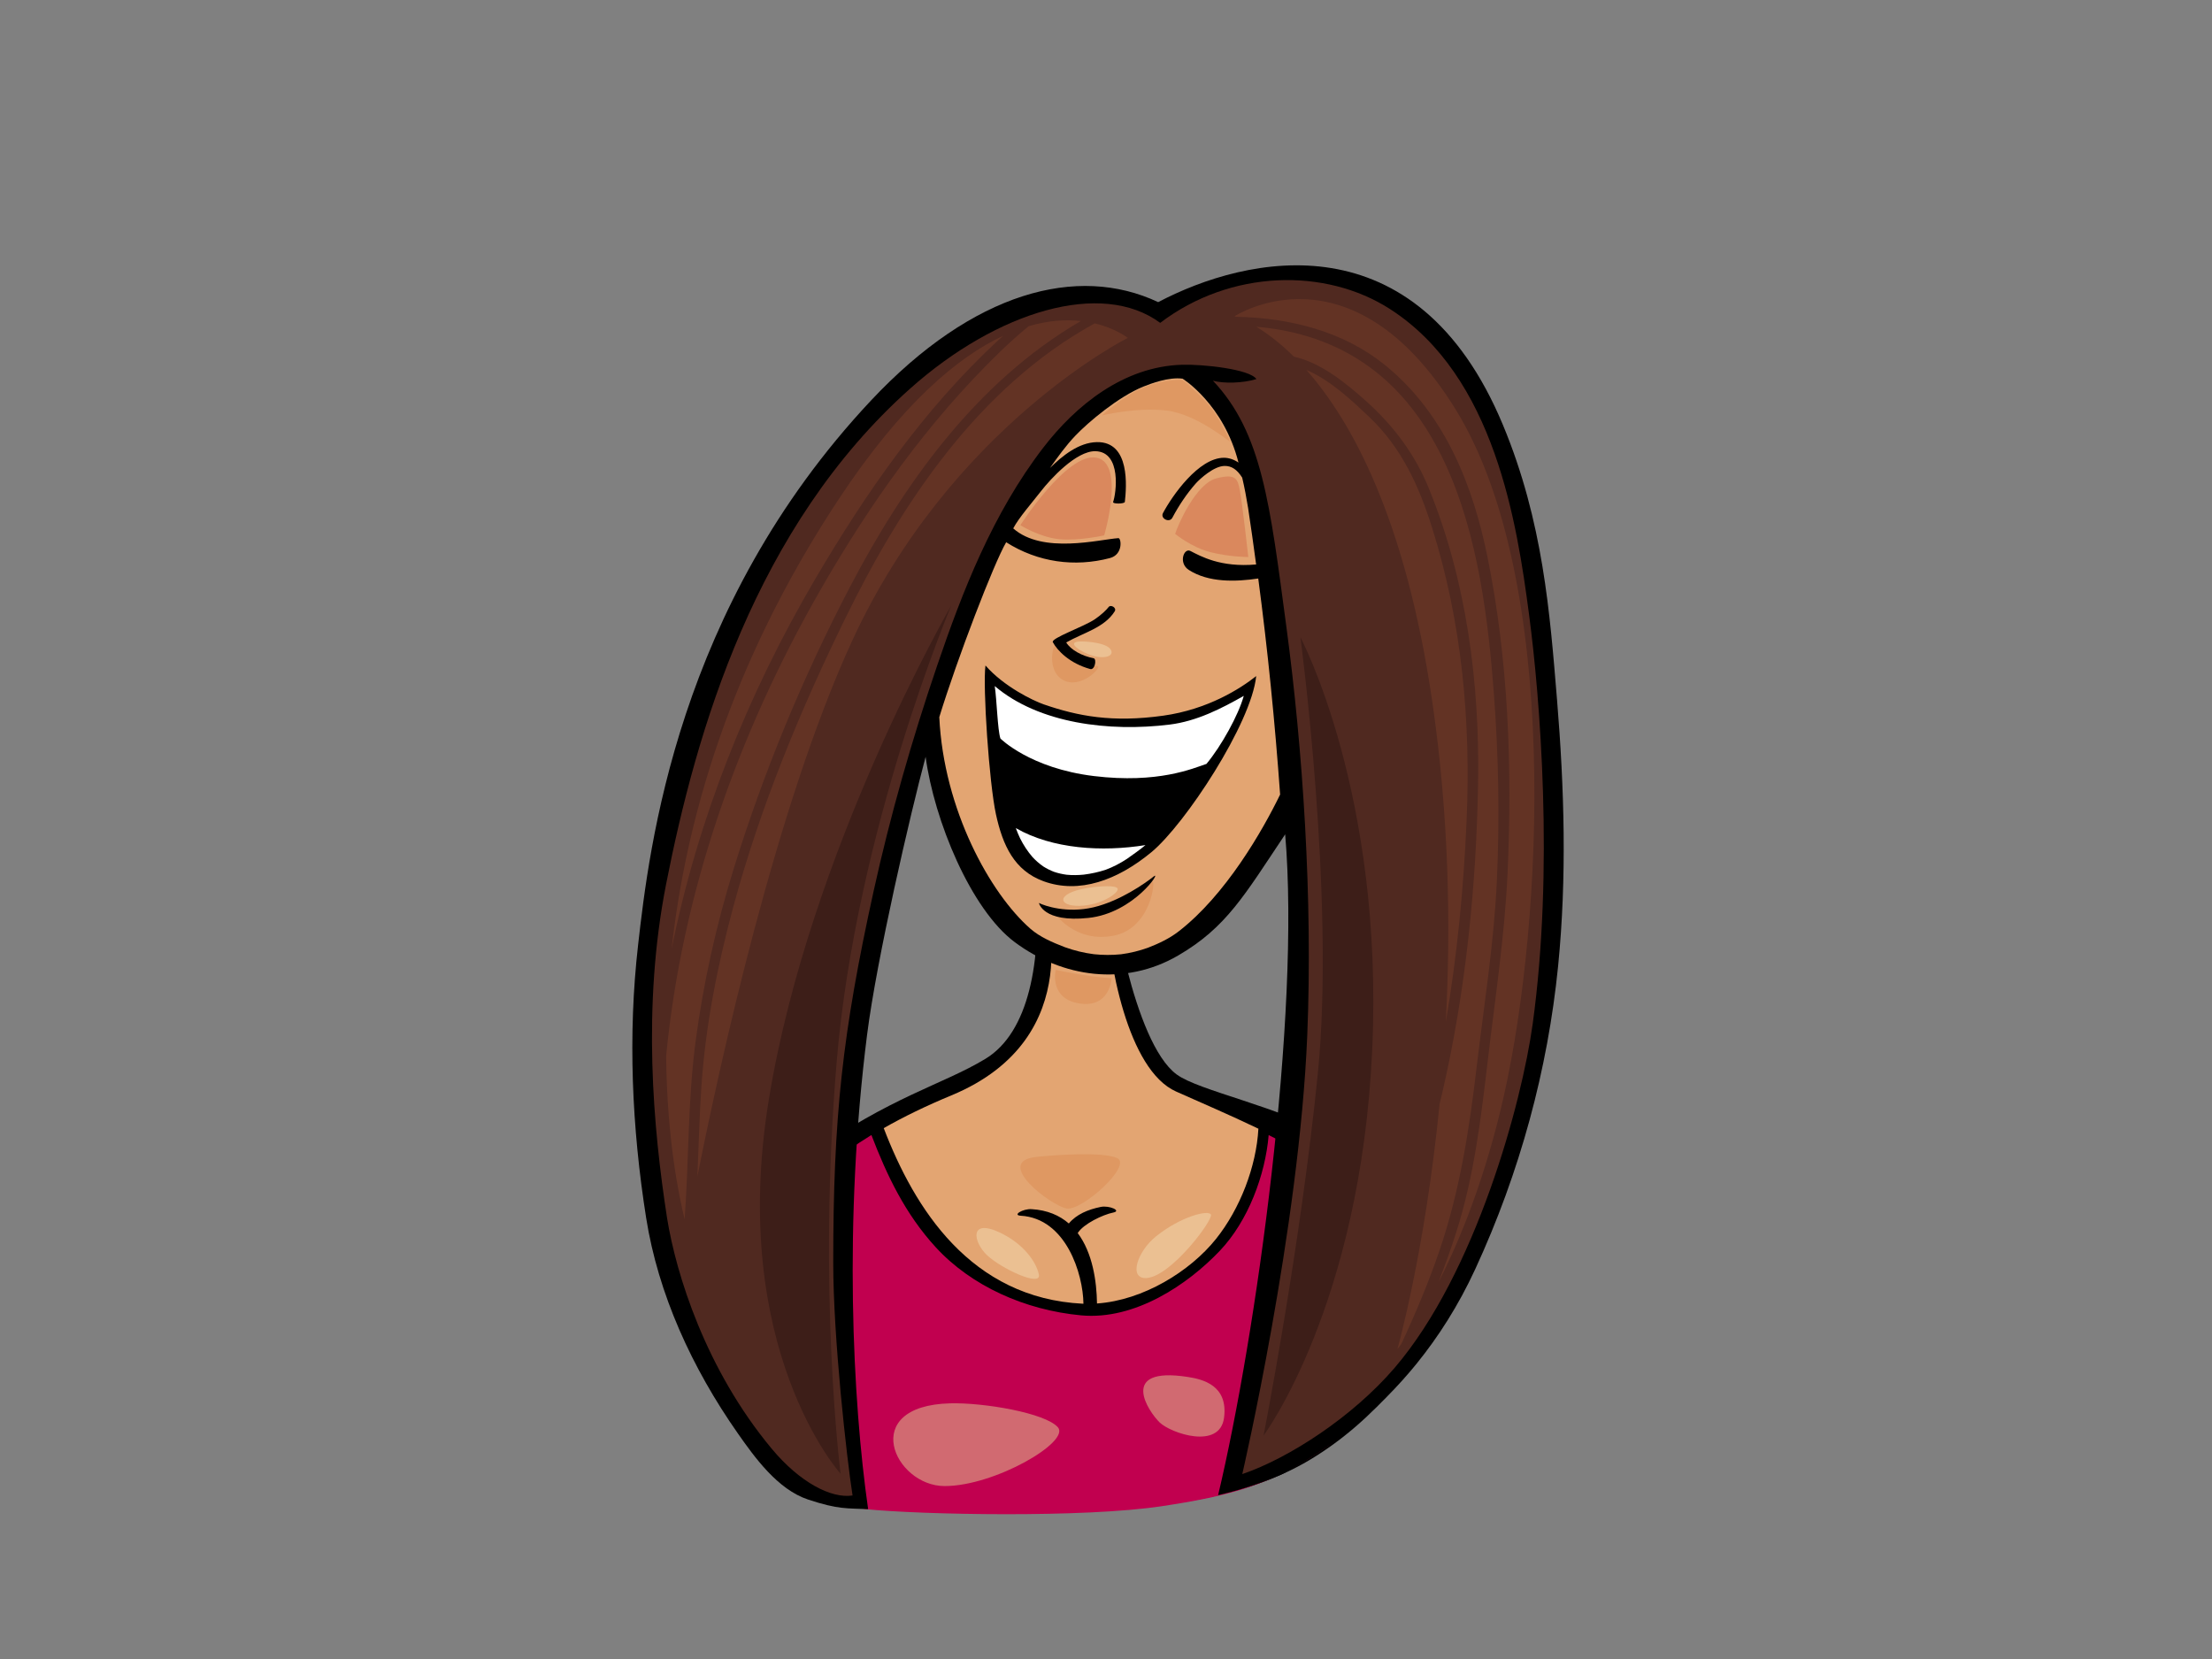 <?xml version="1.0" encoding="utf-8"?>
<!-- Generator: Adobe Illustrator 17.0.0, SVG Export Plug-In . SVG Version: 6.00 Build 0)  -->
<!DOCTYPE svg PUBLIC "-//W3C//DTD SVG 1.1//EN" "http://www.w3.org/Graphics/SVG/1.1/DTD/svg11.dtd">
<svg version="1.1" id="Layer_1" xmlns="http://www.w3.org/2000/svg" xmlns:xlink="http://www.w3.org/1999/xlink" x="0px" y="0px"
	 width="800px" height="600px" viewBox="0 0 800 600" enable-background="new 0 0 800 600" xml:space="preserve">
<rect x="0" y="0" width="800" height="600" fill="#808080" stroke="none"/>
<g>
	<path d="M295.427,542.303c7.119,4.857,62.906,4.839,94.508,4.118c28.114-0.64,60.159-4.28,83.766-18.433
		c24.273-14.553,40.503-36.598,53.479-58.094c0.461-0.762,3.21-6.6,3.681-7.358c-7.599-23.196-26.767-39.433-47.742-50.96
		c-21.263-11.681-49.535-17.039-57.602-23.016c-15.685-11.619-24.073-65.925-23.091-68.376c0.987-2.449-28.016-3.012-27.894-1.552
		c2.394,29.045-2.459,54.824-18.146,64.313c-15.687,9.489-33.896,13.386-64.639,35.176c-39.67,28.115-39.111,76.527-17.793,106.08
		C279.051,531.268,286.733,538.174,295.427,542.303z"/>
	<path fill="#E3A572" d="M344.088,396.158c50.694-20.998,33.34-70.696,33.34-70.696s18.101,4.744,22.462,0.624
		c0.726,22.046,8.043,60.904,25.435,68.671c9.722,4.339,18.664,8.133,29.791,13.451c-0.736,13.634-6.61,28.995-15.394,39.944
		c-9.295,11.586-26.176,22.11-42.977,23.273c-0.113-8.031-1.598-18.305-6.986-25.485c0.05-0.06,0.105-0.114,0.153-0.185
		c2.091-3.132,8.819-6.426,12.755-7.233c3.077-0.627-1.492-2.65-4.564-2.022c-4.652,0.953-8.789,2.688-11.548,5.991
		c-3.35-2.906-7.742-4.85-13.486-5.185c-3.16-0.184-7.038,2.197-3.904,2.379c16.403,0.956,22.555,21.062,22.676,31.831
		c-0.05-0.004-0.1,0-0.153-0.001c-40.629-1.979-60.95-34.422-72.078-63.509C326.876,403.866,335.019,399.911,344.088,396.158z"/>
	<path fill="#C1004F" d="M295.587,532.754c7.522,3.84,7.008,11.106,17.415,13.049c20.262,2.034,78.941,3.205,107.23-1.072
		c23.94-3.619,36.577-7.241,52.342-16.744c22.165-13.361,39.662-34.584,53.121-55c-4.412-21.487-21.727-38.236-39.957-48.323
		c-10.604-5.868-19.298-10.388-26.91-14.145c-1.217,14.464-7.417,31.053-17.658,41.838c-11.603,12.218-30.733,25.169-50.153,23.36
		c-20.412-1.903-39.76-10.658-52.572-24.607c-11.09-12.075-17.738-26.131-23.291-40.618c-23.181,14.206-36.467,30.495-41.219,48.387
		C266.587,486.544,269.567,519.464,295.587,532.754z"/>
	<g>
		<path d="M292.262,542.333c11.057,3.664,14.149,3.113,21.709,3.47c-5.619-39.044-8.919-104.237-0.376-171.608
			c3.475-27.432,15.614-79.683,21.168-100.49c3.09,22.965,16.341,55.224,32.275,67.066c17.179,12.77,39.745,16.054,59.06,4.798
			c17.485-10.193,23.95-21.759,38.703-43.824c5.601,65.443-10.516,181.353-24.258,239.015c8.143-1.906,16.02-4.406,23.339-7.691
			c13.449-7.126,30.616-18.798,46.19-37.147c0.791-0.938,1.573-1.879,2.344-2.828c7.727-9.549,14.983-20.798,21.098-34.033
			c16.21-35.096,26.261-72.243,30.002-109.694c3.195-32.069,2.244-64.309-0.401-96.391c-2.571-31.129-4.995-64.338-19.576-99.334
			c-31.291-75.117-92.59-61.243-124.665-44.374c-29.163-13.744-66.93-3.796-103.897,35.613
			c-70.235,74.886-80.22,161.932-84.199,196.86c-3.738,32.736-2.251,66.067,2.912,98.736c4.349,27.452,16.506,54.193,33.212,78.002
			C272.887,527.004,281.205,538.669,292.262,542.333z"/>
		<path fill="#E3A572" d="M413.544,139.804c2.777-1.113,9.182-3.523,14.145-2.85c0.045,0,14.853,9.177,20.229,30.342
			c-1.645-1.134-3.536-1.738-5.253-1.738c-9.177,0-18.729,13.746-22.062,20.005c-1.044,1.961,2.329,3.668,3.388,1.695
			c2.336-4.383,5.146-8.65,8.548-12.488c1.525-1.664,6.443-6.18,10.324-6.259c2.654-0.059,4.607,1.42,6.395,4.224
			c0.856,3.634,1.543,7.299,2.134,10.972c-0.02-0.12-0.035-0.237-0.05-0.358c1.047,6.755,2.028,14.022,2.957,20.795
			c-12.903,1.156-20.109-3.018-23.785-4.886c-2.344-1.196-4.422,4.38-0.563,6.866c7.141,4.6,16.924,4.325,25.112,3.096
			c3.443,25.959,6.044,52.044,7.91,78.132c-6.25,12.876-19.661,36.407-36.865,49.624c-3.195,2.449-6.971,4.245-10.844,5.748
			c-3.162,1.14-6.448,1.96-9.818,2.397c-3.283,0.337-6.565,0.32-9.84-0.024c-3.613-0.464-7.136-1.319-10.524-2.55
			c-4.457-1.72-8.979-3.651-12.43-6.668c-14.53-12.708-31.361-43.038-32.946-76.526c6.578-21.371,19.668-55.465,24.188-63.245
			c11.498,7.284,24.806,9.069,37.514,5.725c4.88-1.284,4.129-7.269,3.077-7.209c-6.746,0.427-27.383,5.924-38.037-3.53
			c1.988-3.796,6.698-9.166,10.081-13.505c3.373-4.347,12.725-14.55,19.626-14.411c9.608,0.192,7.507,15.431,6.418,18.362
			c-0.3,0.775,4.151,0.737,4.242-0.03c0.596-5.345,2.018-21.867-10.143-21.614c-6.568,0.134-12.542,5.013-16.944,9.367
			c2.834-4.002,5.684-8.009,9.134-11.639C393.636,152.6,404.638,143.38,413.544,139.804z"/>
		<path fill="#502920" d="M472.784,374.536c2.043-49.531-1.61-103.558-7.552-147.886c-5.934-44.333-8.734-70.088-26.554-88.96
			c3.929,1.081,10.829,0.9,15.722-0.592c-2.444-3.595-19.223-5.392-26.847-5.179c-21.213,0.593-38.515,14.747-50.228,29.968
			c-18.301,23.807-29.221,51.897-38.475,79.085c-9.069,26.639-16.866,53.944-22.868,81.194
			c-11.37,51.601-14.633,82.048-14.633,134.505c0,27.255,4.89,70.706,6.988,84.188c-7.644,1.2-19.05-4.682-29.188-16.85
			c-23.927-28.701-34.627-63.151-37.902-83.514c-5.033-32.537-9.049-76.449-0.35-120.699c10.832-55.112,32.165-129.286,88.3-179.282
			c31.497-28.041,69.263-39.367,90.404-23.744c25.515-19.373,59.804-19.983,83.113-4.999c37.912,24.371,45.934,77.49,50.299,110.553
			c3.974,30.047,9.017,92.074,1.294,148.062c-3.893,28.246-20.575,90.065-49.935,124.327
			c-15.124,17.643-38.112,32.627-55.084,38.411C449.288,533.124,469.905,444.227,472.784,374.536z"/>
		<polygon points="443.356,155.457 443.353,155.452 443.356,155.465 		"/>
		<path d="M440.033,324.193c0.02-0.011,0.03-0.031,0.05-0.051c-0.03,0.04-0.07,0.068-0.103,0.118
			C439.998,324.232,440.013,324.22,440.033,324.193z"/>
		<path d="M454.32,244.516c-5.784,4.589-17.548,12.075-33.62,14.317c-18.416,2.567-30.836,0.18-43.225-4.09
			c-3.678-1.271-14.377-6.375-21.068-14.062c-1.022,7.506,1.322,42.49,3.791,53.822c2.469,11.319,6.655,20.331,17.162,24.19
			c12.933,4.749,26.852-0.389,39.056-10.486C428.62,298.112,452.608,261.588,454.32,244.516z"/>
		<path fill="#FFFFFF" d="M407.552,310.636c-2.359,1.545-4.897,2.897-7.627,3.91c-2.559,0.858-5.258,1.436-7.965,1.778
			c-2.046,0.2-4.109,0.242-6.157,0.041c-1.587-0.208-3.14-0.556-4.632-1.068c-1.352-0.519-2.624-1.163-3.824-1.919
			c-1.465-1.009-2.777-2.171-3.951-3.437c-1.79-2.061-3.238-4.332-4.434-6.688c-0.596-1.233-1.091-2.5-1.587-3.767
			c13.268,7.612,31.234,8.667,46.898,6.155C412.753,306.939,409.237,309.486,407.552,310.636z"/>
		<path fill="#FFFFFF" d="M361.811,267.093c-1.034-3.212-1.292-13.851-2.048-18.962c15.98,13.573,41.455,16.626,63.249,13.924
			c9.798-1.201,18.757-5.813,26.812-10.381c-1.928,6.978-8.138,18.17-13.491,24.6c-4.928,1.65-17.537,7.201-40.688,4.401
			C372.497,277.875,361.811,267.093,361.811,267.093z"/>
		<path d="M367.905,294.388c0.015,0.003,0.025,0.011,0.04,0.021c-0.025-0.019-0.045-0.037-0.07-0.047
			C367.885,294.369,367.9,294.372,367.905,294.388z"/>
		<path fill="#633324" d="M530.414,296.788c1.55-35.753-1.61-71.472-12.535-106.112c-4.572-14.509-10.822-28.67-22.766-39.952
			c-5.659-5.345-13.746-13.162-22.63-16.919c16.246,18.411,35.851,53.635,45.546,120.13c6.049,41.477,6.695,81.164,4.863,115.696
			C527.019,345.486,529.368,320.995,530.414,296.788z"/>
		<path fill="#633324" d="M540.28,250.828c-3.876-51.225-14.505-126.477-85.924-132.66c3.666,2.216,8.371,5.645,13.606,10.832
			c9.91,2.152,19.15,9.904,25.612,15.629c10.464,9.261,18.216,19.803,23.194,32.016c13.784,33.802,18.409,70.986,17.8,106.612
			c-0.634,37.3-4.497,75.562-13,112.179c-0.298,1.272-0.614,2.543-0.922,3.816c-5.256,53.41-15.246,88.651-15.246,88.651
			s0.506-0.615,1.392-1.813c5.221-11.184,9.988-22.515,13.909-34.078c7.379-21.783,10.719-43.832,13.383-66.348
			c2.639-22.357,6.24-44.578,7.274-67.053C542.398,296.019,541.987,273.389,540.28,250.828z"/>
		<path fill="#633324" d="M526.451,148.078c-37.894-61.352-79.99-33.681-79.99-33.681s0.193,0.051,0.548,0.174
			c19.671,0.353,38.898,5.415,53.579,17.203c22.312,17.912,32.253,44.468,37.373,69.625c7.617,37.429,9.009,76.616,7.266,114.5
			c-1.034,22.519-4.442,44.721-7.086,67.117c-2.489,21.048-4.933,42.071-11.433,62.544c-1.953,6.148-4.146,12.223-6.49,18.247
			c7.742-15.185,16.987-37.679,23.775-67.929C558.027,333.328,564.342,209.427,526.451,148.078z"/>
		<path fill="#633324" d="M372.077,117.938c-3.528,2.906-6.946,5.94-10.243,9.13c-26.534,25.699-47.397,55.434-65.029,86.137
			c-30.302,52.759-50.179,110.024-55.883,168.609c0.255,29.963,4.682,51.091,6.686,59.151c1.552-21.378,1.127-42.846,3.936-64.154
			c2.785-21.108,7.432-42.018,13.782-62.556c10.724-34.694,24.856-69.031,41.981-101.809c18.967-36.307,45.225-74.072,83.61-96.359
			C385.693,115.517,379.363,115.822,372.077,117.938z"/>
		<path fill="#633324" d="M294.951,209.211c17.998-30.613,38.836-60.915,66.128-86.207c0.586-0.538,1.187-1.054,1.778-1.585
			c-16.466,7.662-36.725,24.611-59.543,59.139c-39.654,60.001-55.382,117.009-60.407,162.6
			C252.272,296.633,270.182,251.329,294.951,209.211z"/>
		<path fill="#633324" d="M306.342,222.348c-16.799,34.116-31.389,69.475-41.122,105.576c-5.734,21.271-10.038,42.903-11.528,64.721
			c-0.741,10.933-0.997,21.887-1.472,32.827c7.967-40.057,28.447-134.039,56.007-193.793
			c35.786-77.586,99.641-109.466,99.641-109.466s-4.237-3.435-11.954-5.264C353.428,140.244,325.679,183.063,306.342,222.348z"/>
		<path fill="#3D1E18" d="M344.013,219.049c0,0-34.384,81.197-41.402,164.801c-7.013,83.604,1.405,149.162,1.405,149.162
			s-40.699-45.109-25.961-135.328C292.788,307.466,344.013,219.049,344.013,219.049z"/>
		<path fill="#3D1E18" d="M470.315,230.477c0,0,12.63,94.43,6.315,157.581c-6.315,63.156-19.646,131.119-19.646,131.119
			s35.085-46.912,39.297-139.534C500.487,287.015,470.315,230.477,470.315,230.477z"/>
		<path fill="#DF9862" d="M398.563,150.237c0,0,6.11-5.676,13.035-9.17c6.926-3.493,15.279-4.016,16.09-3.578
			c0.816,0.434,7.947,6.722,10.9,10.825c2.957,4.101,6.212,11.09,6.315,11.437c0.103,0.349-12.016-9.954-22.913-11.261
			C411.088,147.178,398.563,150.237,398.563,150.237z"/>
		<path fill="#DF9862" d="M382.458,233.216c0,0,2.446,2.966,6.515,4.884c4.071,1.922,6.107,2.446,7.94,2.793
			c1.83,0.349-6.11,8.55-12.422,5.063C378.186,242.466,380.83,231.644,382.458,233.216z"/>
		<path d="M400.937,219.553c0.766-1.038,3.035,0.238,2.206,1.554c-3.748,5.962-11.403,7.741-17.53,11.246
			c1.613,2.669,5.739,4.919,9.865,5.696c1.275,0.233,0.516,4.389-1.199,3.916c-7.429-2.056-11.861-6.649-13.509-9.706
			c-0.776-1.45,11.188-5.575,15.186-8.289C398.213,222.444,400.171,220.584,400.937,219.553z"/>
		<path fill="#DF9862" d="M381.441,330.232c4.071,1.048,15.675,1.4,21.984-1.916c6.31-3.318,11.809-7.854,13.233-9.426
			c1.425-1.57,0,16.925-14.049,19.545C388.565,341.051,381.441,330.232,381.441,330.232z"/>
		<path d="M375.743,326.57c2.036,1.045,10.176,3.839,19.746,1.57c9.565-2.267,18.727-8.725,21.779-11.166
			c3.055-2.445-7.124,13.258-23.612,15.005C377.17,333.722,375.743,326.57,375.743,326.57z"/>
		<path fill="#EBC092" d="M391.006,231.993c2.654,0,8.959,0.526,10.589,2.791c1.625,2.27-1.63,3.668-6.107,2.448
			C391.006,236.008,384.904,231.993,391.006,231.993z"/>
		<path fill="#EBC092" d="M393.247,321.159c3.733-0.615,10.789-1.22,10.992,0.349c0.203,1.57-6.107,5.933-13.842,6.107
			C382.663,327.793,381.647,323.078,393.247,321.159z"/>
		<path fill="#DA885D" d="M425.005,193.085c1.016-3.316,7.532-18.15,14.861-20.066c7.329-1.922,7.735,0.348,8.551,4.361
			c0.814,4.011,3.05,24.08,3.05,24.08s-6.713,0-13.636-1.745C430.909,197.967,425.005,193.085,425.005,193.085z"/>
		<path fill="#DA885D" d="M369.022,189.943c0,0,16.896-26.349,27.483-24.43c10.587,1.919,2.85,28.092,2.85,28.092
			s-9.159,2.098-16.286,1.4C375.948,194.303,369.022,189.943,369.022,189.943z"/>
	</g>
	<path fill="#DF9862" d="M381.792,350.774c0,0,4.047,0.866,9.104,1.734c5.061,0.866,11.13,1.301,11.13,1.301
		s-0.503,10.841-11.633,9.109C379.263,361.18,381.792,350.774,381.792,350.774z"/>
	<path fill="#DF9862" d="M374.708,418.425c4.259-0.471,23.78-2.174,29.344,0.431c5.564,2.603-12.652,19.085-18.213,18.216
		C380.272,436.204,359.026,420.156,374.708,418.425z"/>
	<path fill="#EBC092" d="M414.676,462.22c8.937-0.587,24.283-21.247,23.271-22.982c-1.014-1.737-10.802,0.7-19.728,7.805
		C411.133,452.682,408.098,462.655,414.676,462.22z"/>
	<path fill="#EBC092" d="M361.555,445.741c8.343,3.905,13.153,10.409,14.165,15.177c1.009,4.771-13.659-2.165-18.717-6.936
		C351.94,449.211,350.423,440.539,361.555,445.741z"/>
	<path fill="#D16A71" d="M343.652,507.533c12.144-0.312,34.399,3.47,38.956,8.674c4.552,5.206-22.766,21.251-40.982,21.251
		C323.416,537.457,310.26,508.4,343.652,507.533z"/>
	<path fill="#D16A71" d="M429.542,497.986c5.479,0.844,14.67,3.034,13.153,14.743c-1.517,11.707-19.228,5.636-23.274,1.735
		C415.377,510.561,404.245,494.083,429.542,497.986z"/>
</g>
</svg>
